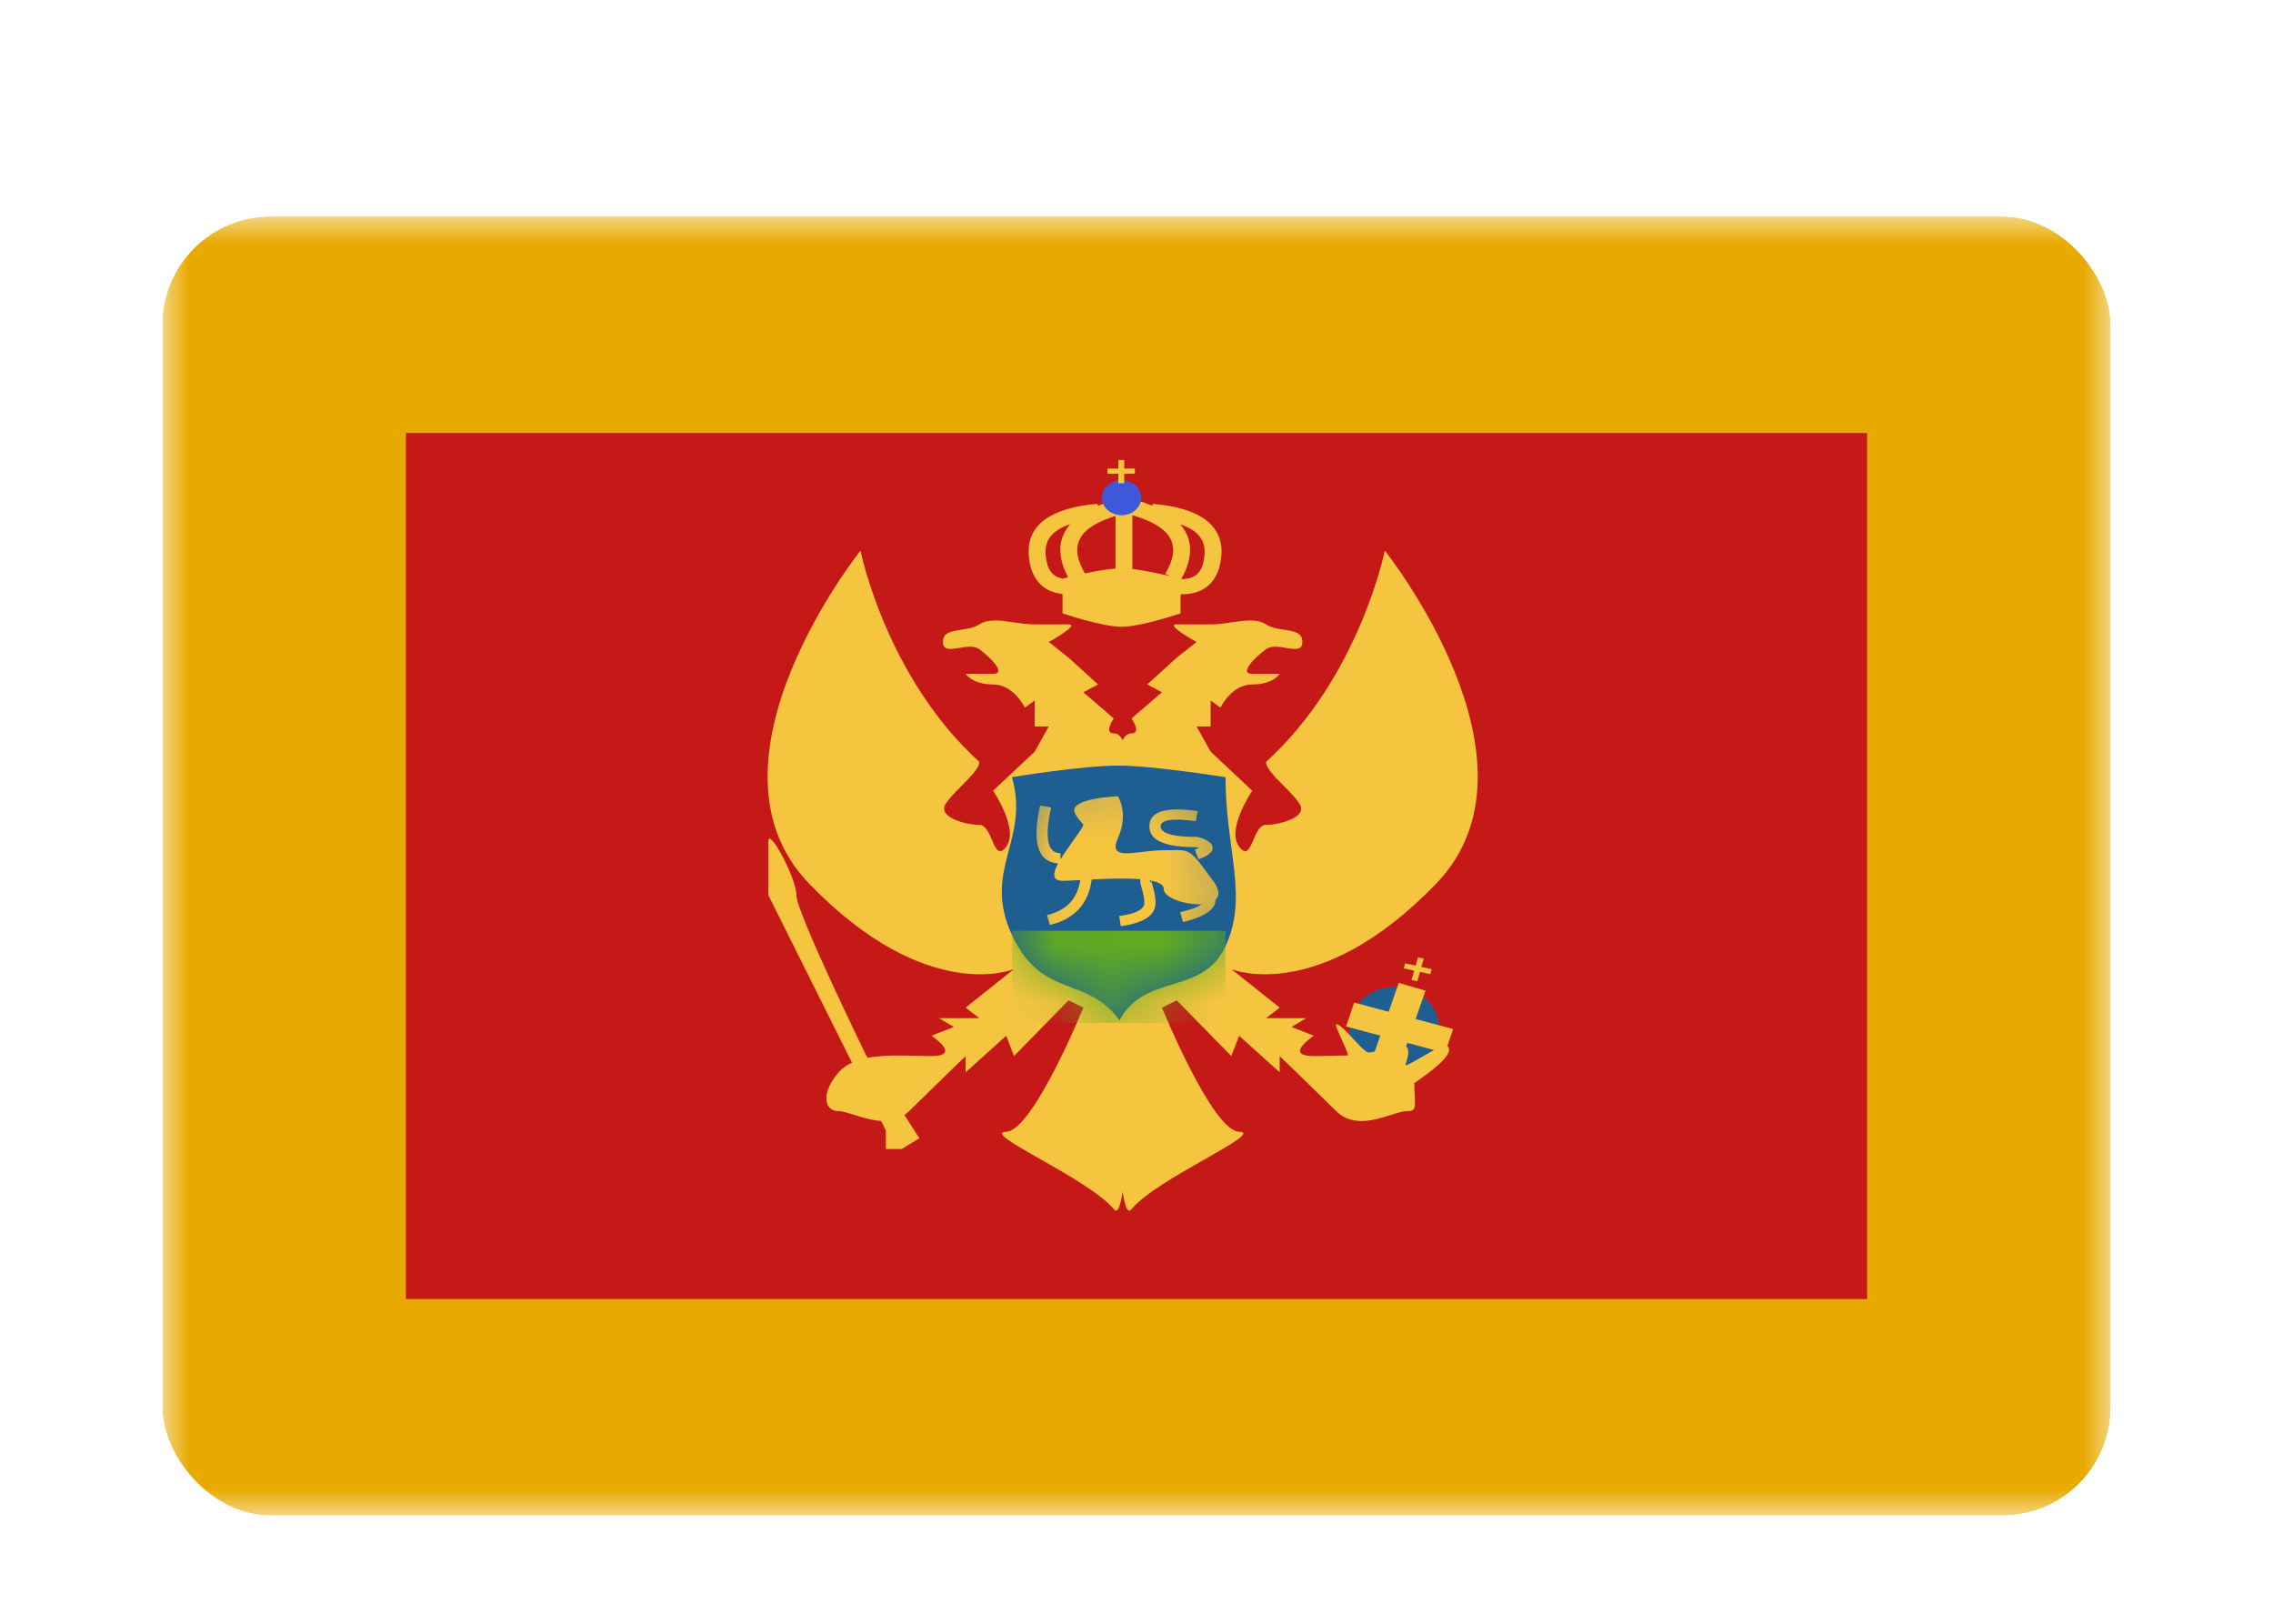 <svg width="42" height="30" viewBox="0 0 42 30" fill="none" xmlns="http://www.w3.org/2000/svg"><g id="Country=ME - Montenegro, Size=sm (36x24)" filter="url(#filter0_dd_91_26547)"><g clip-path="url(#clip0_91_26547)"><g id="flag"><mask id="mask0_91_26547" style="mask-type:alpha" maskUnits="userSpaceOnUse" x="3" y="2" width="36" height="24"><rect id="mask" x="3" y="2" width="36" height="24" fill="white"/></mask><g mask="url(#mask0_91_26547)"><g id="contents"><path id="background" fill-rule="evenodd" clip-rule="evenodd" d="M3 2H39V26H3V2Z" fill="#E8AA00"/><path id="top" fill-rule="evenodd" clip-rule="evenodd" d="M7.5 6H34.5V22H7.5V6Z" fill="#C51918"/><mask id="mask1_91_26547" style="mask-type:alpha" maskUnits="userSpaceOnUse" x="7" y="6" width="28" height="16"><path id="top_2" fill-rule="evenodd" clip-rule="evenodd" d="M7.5 6H34.5V22H7.5V6Z" fill="white"/></mask><g mask="url(#mask1_91_26547)"><g id="mark"><path id="Oval 32" fill-rule="evenodd" clip-rule="evenodd" d="M25.76 17.751C26.219 17.751 26.591 17.413 26.591 16.994C26.591 16.577 26.219 16.238 25.76 16.238C25.301 16.238 24.929 16.577 24.929 16.994C24.929 17.413 25.301 17.751 25.76 17.751Z" fill="#1E5E91"/><path id="Combined Shape" fill-rule="evenodd" clip-rule="evenodd" d="M14.956 14.332C12.777 12.081 15.9 8.173 15.9 8.173C15.9 8.173 16.367 10.507 18.096 12.077C18.096 12.189 17.933 12.353 17.767 12.52C17.652 12.636 17.536 12.753 17.473 12.854C17.321 13.1 17.843 13.24 18.096 13.24C18.209 13.24 18.272 13.386 18.329 13.518C18.398 13.681 18.459 13.821 18.593 13.643C18.835 13.319 18.35 12.609 18.35 12.609L19.119 11.888L19.379 11.422H19.119V10.942L18.936 11.075C18.936 11.075 18.736 10.646 18.35 10.646C17.963 10.646 17.843 10.45 17.843 10.45H18.35C18.603 10.45 18.309 10.151 18.096 9.995C18 9.925 17.855 9.949 17.724 9.971C17.563 9.998 17.424 10.021 17.424 9.861C17.424 9.686 17.577 9.663 17.754 9.636C17.87 9.619 17.996 9.6 18.096 9.536C18.261 9.43 18.484 9.462 18.725 9.498C18.853 9.516 18.986 9.536 19.119 9.536H19.745C19.971 9.536 19.379 9.861 19.379 9.861L19.745 10.151L20.29 10.646L20.018 10.79L20.58 11.274C20.58 11.274 20.389 11.55 20.58 11.55C20.659 11.55 20.71 11.608 20.744 11.675C20.778 11.608 20.83 11.55 20.908 11.55C21.099 11.55 20.908 11.274 20.908 11.274L21.471 10.79L21.198 10.646L21.743 10.151L22.11 9.861C22.11 9.861 21.517 9.536 21.743 9.536H22.37C22.502 9.536 22.635 9.516 22.763 9.498C23.004 9.462 23.227 9.43 23.393 9.536C23.493 9.6 23.619 9.619 23.734 9.636C23.912 9.663 24.065 9.686 24.065 9.861C24.065 10.021 23.925 9.998 23.764 9.971C23.633 9.949 23.488 9.925 23.393 9.995C23.179 10.151 22.885 10.45 23.139 10.45H23.646C23.646 10.45 23.526 10.646 23.139 10.646C22.752 10.646 22.552 11.075 22.552 11.075L22.37 10.942V11.422H22.11L22.37 11.888L23.139 12.609C23.139 12.609 22.653 13.319 22.896 13.643C23.03 13.821 23.09 13.681 23.16 13.518C23.216 13.386 23.279 13.24 23.393 13.24C23.646 13.24 24.167 13.1 24.015 12.854C23.953 12.753 23.836 12.636 23.721 12.52C23.556 12.353 23.393 12.189 23.393 12.077C25.121 10.507 25.588 8.173 25.588 8.173C25.588 8.173 28.712 12.081 26.532 14.332C24.353 16.583 22.752 15.905 22.752 15.905L23.646 16.617L23.393 16.811H24.137L23.863 16.974L24.065 17.053L24.278 17.136C24.278 17.136 23.703 17.512 24.278 17.512C24.369 17.512 24.465 17.509 24.564 17.507C24.673 17.504 24.785 17.501 24.896 17.502C24.927 17.502 24.859 17.354 24.793 17.208C24.727 17.064 24.661 16.921 24.691 16.922C24.753 16.924 24.875 17.055 24.998 17.187C25.095 17.292 25.193 17.397 25.261 17.438C25.305 17.464 25.476 17.411 25.635 17.362C25.769 17.32 25.894 17.282 25.926 17.296C26.06 17.356 26.026 17.477 25.993 17.593C25.985 17.623 25.976 17.652 25.971 17.68C25.966 17.705 26.138 17.606 26.318 17.502C26.507 17.393 26.706 17.279 26.721 17.296C26.724 17.299 26.728 17.303 26.731 17.307C26.796 17.376 26.899 17.487 26.134 18.011C26.134 18.111 26.138 18.194 26.142 18.261C26.152 18.475 26.155 18.53 25.991 18.53C25.919 18.53 25.817 18.563 25.699 18.6C25.396 18.695 24.988 18.824 24.691 18.53C24.278 18.123 23.646 17.512 23.646 17.512V17.812L22.896 17.136L22.752 17.512L21.743 16.482L21.471 16.617C21.471 16.617 22.399 18.895 22.896 18.91C23.143 18.918 22.768 19.131 22.271 19.413C21.769 19.699 21.142 20.055 20.908 20.341C20.839 20.426 20.785 20.297 20.744 20.014C20.703 20.297 20.649 20.426 20.58 20.341C20.347 20.055 19.72 19.699 19.217 19.413C18.72 19.131 18.346 18.918 18.593 18.91C19.089 18.895 20.018 16.617 20.018 16.617L19.745 16.482L18.736 17.512L18.593 17.136L17.843 17.812V17.512C17.843 17.512 17.21 18.123 16.798 18.53C16.501 18.824 16.092 18.695 15.79 18.6C15.672 18.563 15.57 18.53 15.497 18.53C15.237 18.53 15.151 18.208 15.497 17.812C15.789 17.479 16.396 17.494 16.924 17.507C17.023 17.509 17.119 17.512 17.21 17.512C17.785 17.512 17.21 17.136 17.21 17.136L17.424 17.053L17.625 16.974L17.351 16.811H18.096L17.843 16.617L18.736 15.905C18.736 15.905 17.136 16.583 14.956 14.332Z" fill="#F6C540"/><path id="Path 155" fill-rule="evenodd" clip-rule="evenodd" d="M16.987 19.03L16.003 17.496C16.003 17.496 14.715 14.858 14.715 14.538C14.715 14.217 14.197 13.269 14.197 13.544C14.197 13.819 14.197 14.538 14.197 14.538L16.369 18.887V19.229H16.662L16.987 19.03Z" fill="#F6C540"/><path id="Path 156" d="M24.873 16.965L25.022 16.523L26.851 17.013L26.702 17.455L24.873 16.965Z" fill="#F6C540"/><path id="Path 157" d="M25.846 16.16L26.341 16.304L25.858 17.682L25.363 17.538L25.846 16.16Z" fill="#F6C540"/><path id="Combined Shape_2" fill-rule="evenodd" clip-rule="evenodd" d="M26.307 15.711L26.201 15.69L26.158 15.841L25.962 15.799L25.939 15.892L26.132 15.934L26.082 16.107L26.189 16.129L26.238 15.957L26.43 15.999L26.454 15.906L26.264 15.865L26.307 15.711Z" fill="#F6C540"/><path id="Combined Shape_3" fill-rule="evenodd" clip-rule="evenodd" d="M20.657 7.222L20.71 7.388H20.872L20.926 7.222C21.061 7.258 21.184 7.299 21.294 7.345L21.297 7.309C22.166 7.38 22.616 7.703 22.568 8.271C22.528 8.741 22.26 8.987 21.814 8.981V9.332C21.814 9.332 21.087 9.58 20.723 9.58C20.36 9.58 19.633 9.332 19.633 9.332V8.975C19.265 8.935 19.046 8.693 19.01 8.271C18.962 7.703 19.412 7.38 20.28 7.309L20.285 7.347C20.395 7.301 20.52 7.259 20.657 7.222ZM19.737 8.666C19.688 8.679 19.654 8.688 19.64 8.691C19.441 8.658 19.343 8.516 19.321 8.251C19.298 7.982 19.44 7.795 19.775 7.687C19.546 7.947 19.53 8.278 19.737 8.666ZM20.047 8.595C20.23 8.556 20.442 8.517 20.612 8.503V7.533C19.915 7.75 19.747 8.083 20.047 8.595ZM20.923 8.512C21.157 8.539 21.441 8.602 21.624 8.646L21.532 8.601C21.843 8.074 21.663 7.736 20.923 7.518V8.512ZM21.809 7.689C22.042 7.956 22.053 8.297 21.827 8.699C22.102 8.703 22.231 8.562 22.257 8.251C22.28 7.983 22.14 7.797 21.809 7.689Z" fill="#F6C540"/><path id="Oval 33" fill-rule="evenodd" clip-rule="evenodd" d="M20.723 7.519C20.924 7.519 21.087 7.375 21.087 7.196C21.087 7.018 20.924 6.873 20.723 6.873C20.523 6.873 20.36 7.018 20.36 7.196C20.36 7.375 20.523 7.519 20.723 7.519Z" fill="#3D58DB"/><path id="Combined Shape_4" fill-rule="evenodd" clip-rule="evenodd" d="M20.774 6.498L20.665 6.5L20.664 6.657L20.463 6.658L20.465 6.753L20.664 6.752L20.663 6.931L20.773 6.929L20.773 6.752L20.971 6.751L20.969 6.656L20.773 6.657L20.774 6.498Z" fill="#F6C540"/><g id="shield"><path id="shield_2" fill-rule="evenodd" clip-rule="evenodd" d="M18.698 12.359C18.698 12.359 19.978 12.145 20.672 12.145C21.294 12.145 22.645 12.359 22.645 12.359C22.645 13.719 23.075 14.552 22.645 15.481C22.214 16.41 21.162 15.963 20.686 16.852C20.077 16.009 19.255 16.473 18.698 15.273C18.142 14.072 19.037 13.519 18.698 12.359Z" fill="#1E5E91"/><mask id="mask2_91_26547" style="mask-type:alpha" maskUnits="userSpaceOnUse" x="18" y="12" width="5" height="5"><path id="shield_3" fill-rule="evenodd" clip-rule="evenodd" d="M18.698 12.359C18.698 12.359 19.978 12.145 20.672 12.145C21.294 12.145 22.645 12.359 22.645 12.359C22.645 13.719 23.075 14.552 22.645 15.481C22.214 16.41 21.162 15.963 20.686 16.852C20.077 16.009 19.255 16.473 18.698 15.273C18.142 14.072 19.037 13.519 18.698 12.359Z" fill="white"/></mask><g mask="url(#mask2_91_26547)"><rect id="Rectangle 44" x="18.698" y="15.197" width="3.946" height="1.703" fill="#5EAA22"/><path id="lion" fill-rule="evenodd" clip-rule="evenodd" d="M19.865 13.029C19.715 12.745 20.658 12.711 20.658 12.711C20.658 12.711 20.861 13.029 20.658 13.482C20.51 13.811 20.756 13.782 21.097 13.741C21.225 13.726 21.365 13.709 21.503 13.709C21.721 13.709 21.832 13.695 21.926 13.729C22.051 13.774 22.145 13.906 22.416 14.274C22.542 14.445 22.536 14.558 22.46 14.625C22.467 14.799 22.253 14.944 21.859 15.036L21.808 14.853C22.016 14.804 22.144 14.757 22.203 14.706C21.906 14.722 21.503 14.591 21.503 14.424C21.503 14.343 21.403 14.294 21.248 14.266V14.306C21.251 14.306 21.272 14.288 21.276 14.277L21.276 14.279C21.278 14.287 21.28 14.302 21.286 14.323C21.289 14.335 21.3 14.376 21.307 14.399L21.307 14.399L21.311 14.415C21.339 14.515 21.352 14.593 21.352 14.678C21.352 14.917 21.124 15.057 20.71 15.111L20.68 14.924C21.004 14.882 21.145 14.796 21.145 14.678C21.145 14.611 21.133 14.547 21.11 14.461L21.107 14.45L21.107 14.45L21.107 14.45L21.107 14.45L21.107 14.45C21.1 14.427 21.087 14.381 21.084 14.366C21.074 14.329 21.069 14.3 21.069 14.273C21.069 14.263 21.07 14.253 21.071 14.244C20.807 14.222 20.464 14.234 20.172 14.249C20.114 14.696 19.854 14.983 19.398 15.09L19.346 14.907C19.703 14.823 19.906 14.612 19.961 14.26C19.824 14.268 19.711 14.274 19.639 14.274C19.433 14.274 19.453 14.136 19.552 13.952C19.166 13.927 19.07 13.548 19.219 12.881L19.423 12.919C19.291 13.507 19.365 13.764 19.595 13.764V13.878C19.652 13.784 19.724 13.683 19.794 13.584C19.818 13.549 19.842 13.515 19.865 13.482C19.983 13.312 20.023 13.267 20.014 13.234C20.006 13.199 19.943 13.177 19.865 13.029ZM21.277 14.276L21.277 14.273C21.277 14.275 21.277 14.276 21.277 14.277L21.277 14.276ZM22.128 12.985C21.558 12.905 21.238 12.983 21.238 13.266C21.238 13.536 21.542 13.653 22.097 13.651C22.118 13.657 22.137 13.664 22.153 13.669C22.133 13.678 22.107 13.687 22.078 13.697L22.146 13.875C22.496 13.763 22.496 13.564 22.142 13.466L22.127 13.462L22.111 13.462C21.65 13.465 21.446 13.388 21.446 13.266C21.446 13.155 21.64 13.108 22.096 13.172L22.128 12.985Z" fill="#F6C540"/></g></g></g></g></g></g></g></g></g><defs><filter id="filter0_dd_91_26547" x="0" y="0" width="42" height="30" filterUnits="userSpaceOnUse" color-interpolation-filters="sRGB"><feFlood flood-opacity="0" result="BackgroundImageFix"/><feColorMatrix in="SourceAlpha" values="0 0 0 0 0 0 0 0 0 0 0 0 0 0 0 0 0 0 127 0" result="hardAlpha"/><feOffset dy="1"/><feGaussianBlur stdDeviation="1"/><feColorMatrix values="0 0 0 0 0.063 0 0 0 0 0.094 0 0 0 0 0.157 0 0 0 0.06 0"/><feBlend in2="BackgroundImageFix" result="effect1_dropShadow_91_26547"/><feColorMatrix in="SourceAlpha" values="0 0 0 0 0 0 0 0 0 0 0 0 0 0 0 0 0 0 127 0" result="hardAlpha"/><feOffset dy="1"/><feGaussianBlur stdDeviation="1.5"/><feColorMatrix values="0 0 0 0 0.063 0 0 0 0 0.094 0 0 0 0 0.157 0 0 0 0.1 0"/><feBlend in2="effect1_dropShadow_91_26547" result="effect2_dropShadow_91_26547"/><feBlend in="SourceGraphic" in2="effect2_dropShadow_91_26547" result="shape"/></filter><clipPath id="clip0_91_26547"><rect x="3" y="2" width="36" height="24" rx="2" fill="white"/></clipPath></defs></svg>